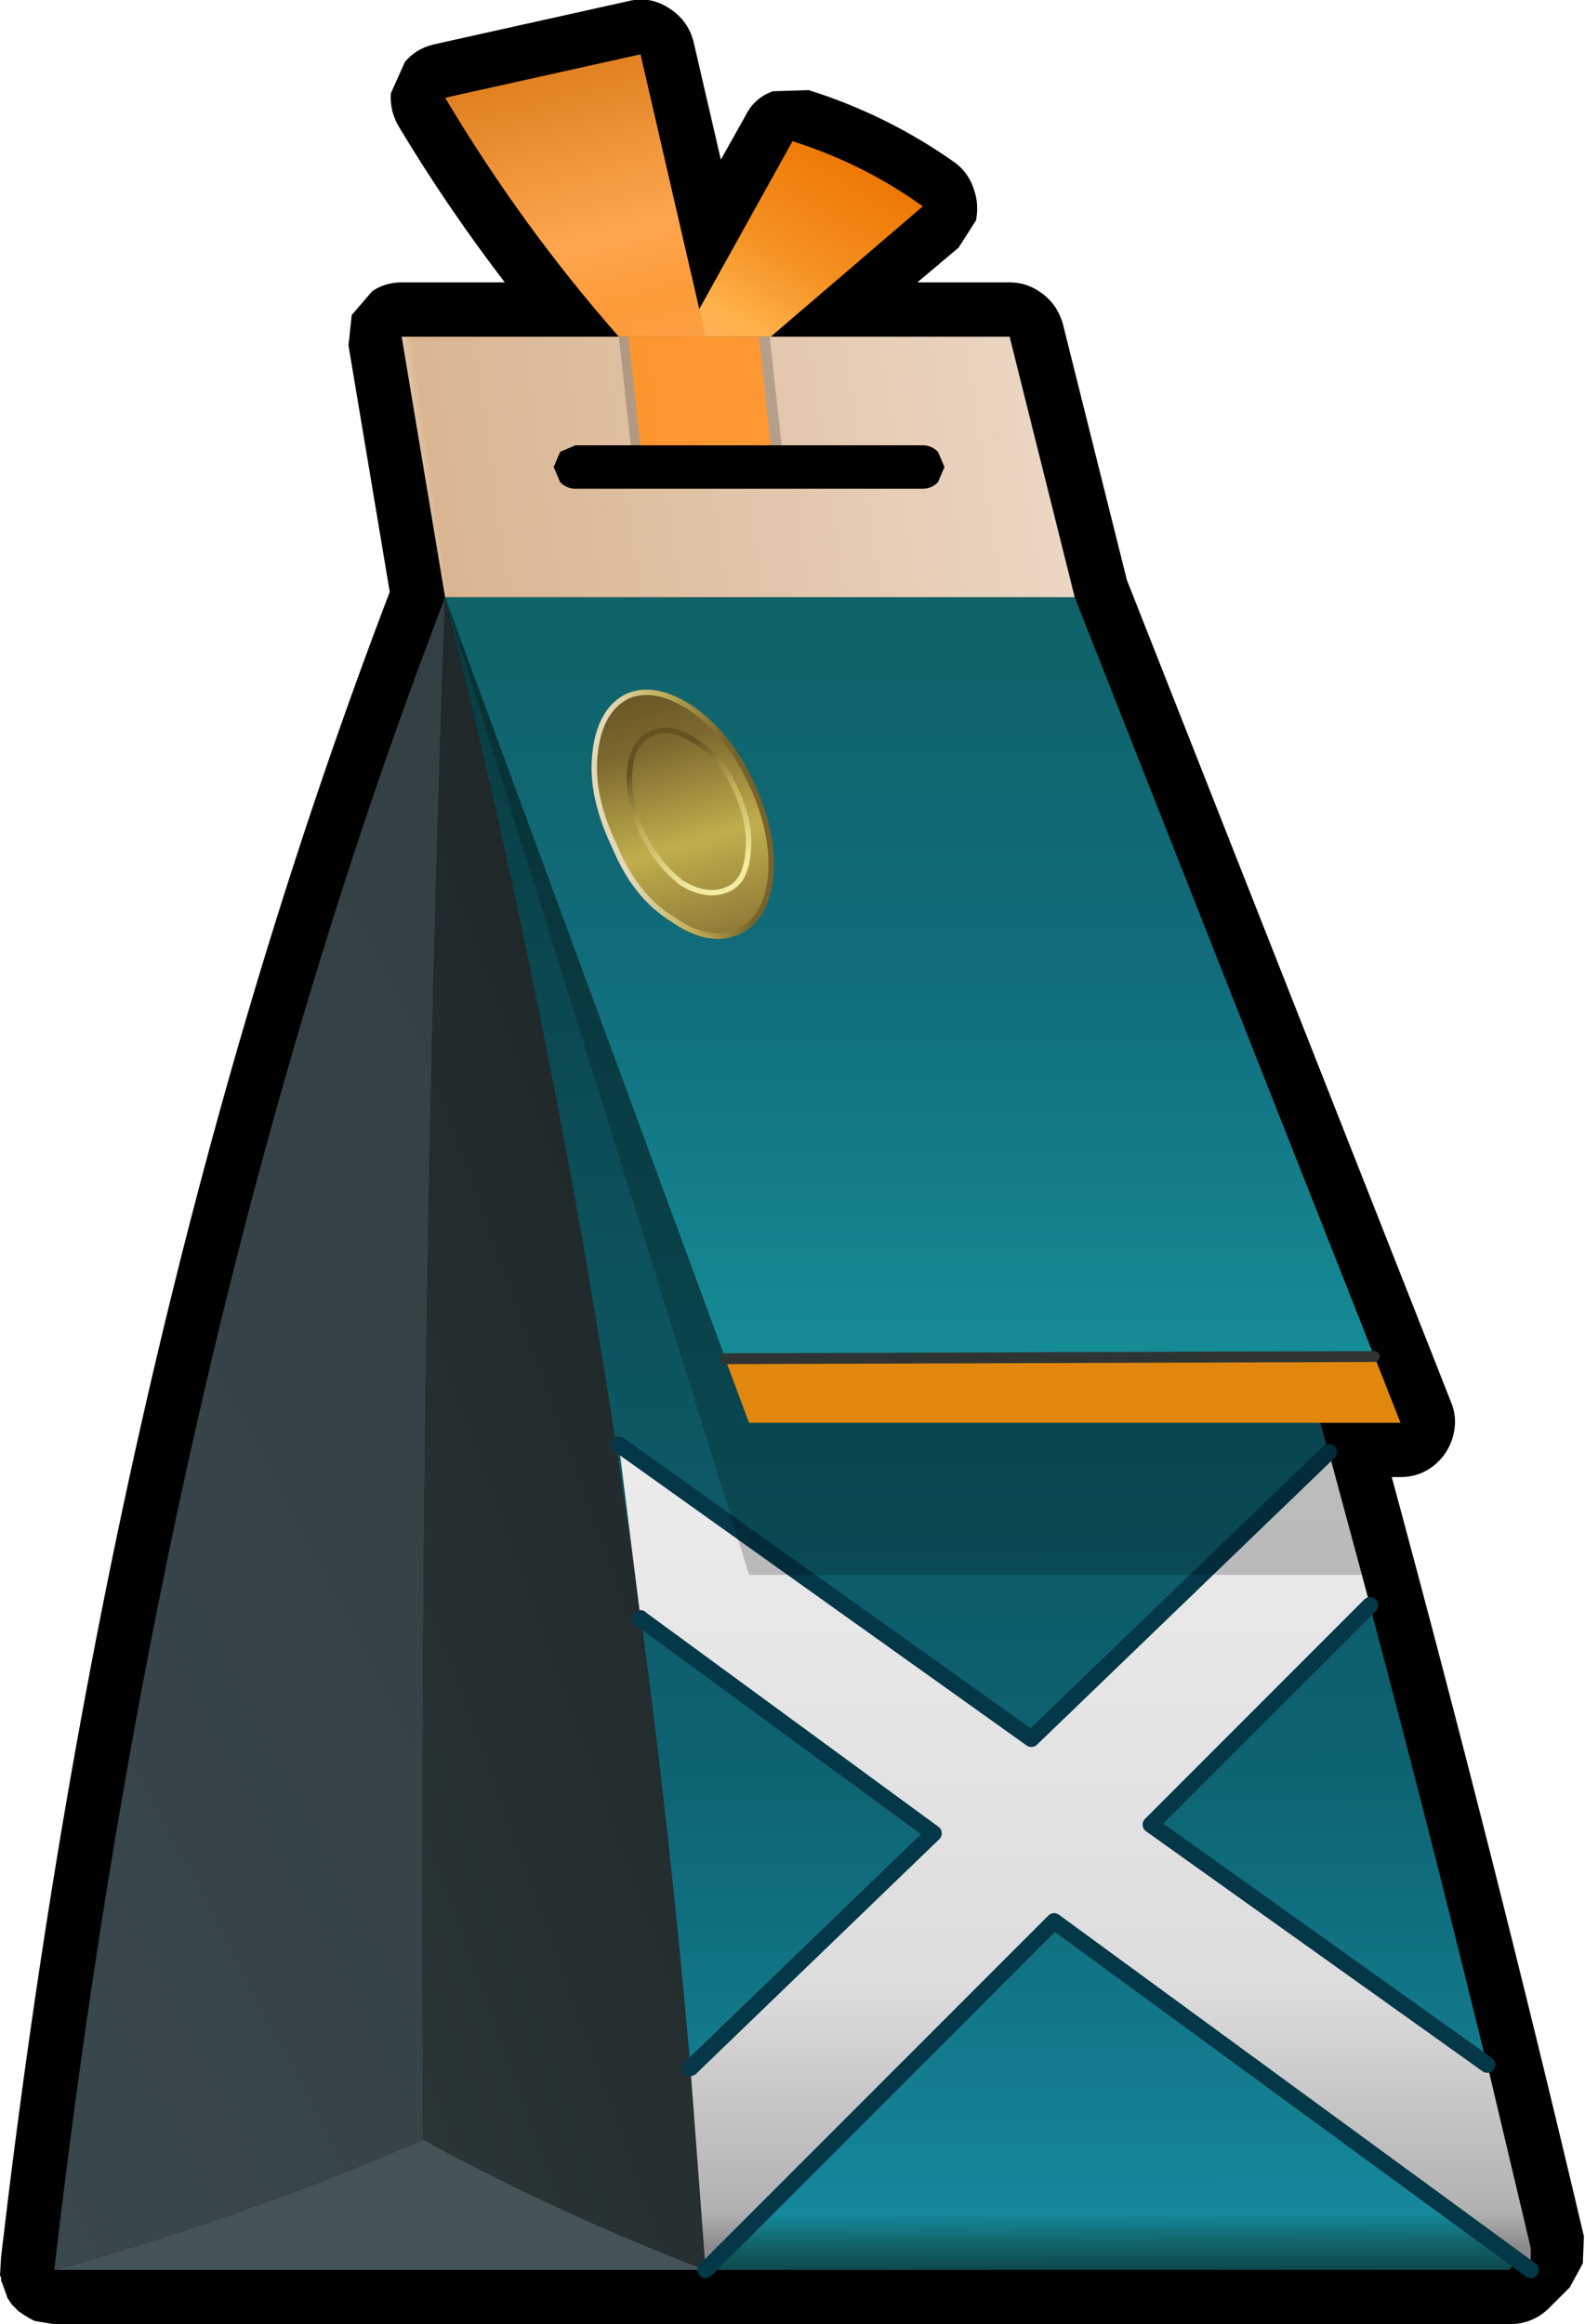 <?xml version="1.0" encoding="UTF-8" standalone="no"?>
<svg xmlns:xlink="http://www.w3.org/1999/xlink" height="107.0px" width="73.0px" xmlns="http://www.w3.org/2000/svg">
  <g transform="matrix(1.0, 0.0, 0.0, 1.0, 36.5, 54.5)">
    <path d="M15.4 -27.8 L30.35 10.1 Q30.65 10.85 30.4 11.7 30.15 12.5 29.5 13.0 28.85 13.5 28.0 13.5 L27.6 13.5 Q32.3 30.85 36.45 48.45 L36.4 49.7 35.8 50.8 34.8 51.8 Q34.05 52.5 33.0 52.5 L-34.0 52.5 -34.9 52.35 -35.1 52.25 -35.35 52.1 -35.65 51.9 -35.95 51.6 -36.15 51.3 -36.4 50.6 -36.45 50.5 -36.45 50.35 -36.5 50.25 -36.45 49.4 Q-31.45 6.5 -18.55 -27.25 L-20.45 -38.6 -20.3 -40.0 -19.35 -41.1 Q-18.75 -41.5 -18.0 -41.5 L-13.25 -41.5 Q-15.9 -44.95 -18.15 -48.7 -18.55 -49.4 -18.5 -50.2 L-17.85 -51.65 Q-17.35 -52.25 -16.55 -52.45 L-7.55 -54.45 Q-6.55 -54.7 -5.65 -54.1 -4.8 -53.55 -4.55 -52.55 L-3.3 -47.15 -2.15 -49.2 Q-1.75 -50.0 -0.9 -50.3 L0.75 -50.35 Q4.4 -49.2 7.5 -47.0 8.1 -46.55 8.35 -45.8 8.6 -45.1 8.45 -44.35 L7.65 -43.1 5.75 -41.5 10.0 -41.5 Q10.85 -41.5 11.55 -40.95 12.2 -40.45 12.45 -39.6 L15.4 -27.8" fill="#000000" fill-rule="evenodd" stroke="none"/>
    <path d="M-34.0 50.0 Q-25.35 47.6 -17.0 44.0 -10.9 47.35 -4.0 50.0 L-34.0 50.0" fill="url(#gradient0)" fill-rule="evenodd" stroke="none"/>
    <path d="M-34.0 50.0 Q-29.0 6.8 -16.0 -27.0 -17.25 8.1 -17.0 44.0 -25.35 47.6 -34.0 50.0" fill="url(#gradient1)" fill-rule="evenodd" stroke="none"/>
    <path d="M-4.0 50.0 Q-10.9 47.35 -17.0 44.0 -17.25 8.1 -16.0 -27.0 -4.9 10.05 -4.0 50.0" fill="url(#gradient2)" fill-rule="evenodd" stroke="none"/>
    <path d="M13.0 -27.0 L-16.0 -27.0 -18.0 -39.0 10.0 -39.0 13.0 -27.0 M6.7 -33.7 Q6.4 -34.0 6.0 -34.0 L-10.0 -34.0 -10.7 -33.7 -11.0 -33.0 -10.7 -32.3 Q-10.4 -32.0 -10.0 -32.0 L6.0 -32.0 Q6.4 -32.0 6.7 -32.3 L7.0 -33.0 6.7 -33.7" fill="url(#gradient3)" fill-rule="evenodd" stroke="none"/>
    <path d="M-7.0 -39.0 L-2.05 -39.0 -1.05 -39.0 -0.5 -34.0 -7.45 -34.0 -8.0 -39.0 -7.0 -39.0" fill="#000000" fill-opacity="0.2" fill-rule="evenodd" stroke="none"/>
    <path d="M-7.55 -39.0 L-1.55 -39.0 -1.0 -34.0 -7.0 -34.0 -7.55 -39.0" fill="url(#gradient4)" fill-rule="evenodd" stroke="none"/>
    <path d="M6.0 -45.0 L-1.0 -39.0 -5.0 -39.0 0.0 -48.0 Q3.3 -46.95 6.0 -45.0" fill="url(#gradient5)" fill-rule="evenodd" stroke="none"/>
    <path d="M-7.0 -52.0 L-4.0 -39.0 -8.0 -39.0 Q-12.45 -44.05 -16.0 -50.0 L-7.0 -52.0" fill="url(#gradient6)" fill-rule="evenodd" stroke="none"/>
    <path d="M13.0 -27.0 Q24.95 10.4 34.0 49.0 L33.0 50.0 -4.0 50.0 Q-6.55 10.55 -16.0 -27.0 L13.0 -27.0" fill="url(#gradient7)" fill-rule="evenodd" stroke="none"/>
    <path d="M26.6 19.4 L16.5 29.5 32.0 40.55 34.0 49.0 34.0 50.0 33.45 49.6 12.05 33.95 -4.0 50.0 -4.7 40.7 6.5 29.9 -6.95 20.05 -7.0 20.0 -8.0 12.0 11.0 25.55 24.7 12.35 26.6 19.4" fill="url(#gradient8)" fill-rule="evenodd" stroke="none"/>
    <path d="M26.6 19.4 L16.5 29.5 32.0 40.55 M34.0 50.0 L33.45 49.6 12.05 33.95 -4.0 50.0 M-4.7 40.7 L6.5 29.9 -6.95 20.05 -7.0 20.0 M-8.0 12.0 L11.0 25.55 24.7 12.35" fill="none" stroke="#043748" stroke-linecap="round" stroke-linejoin="round" stroke-width="0.75"/>
    <path d="M28.0 18.0 L-2.0 18.0 -16.0 -27.0 12.0 -25.0 28.0 18.0" fill="#000000" fill-opacity="0.2" fill-rule="evenodd" stroke="none"/>
    <path d="M28.0 11.0 L-2.0 11.0 -16.0 -27.0 13.0 -27.0 28.0 11.0" fill="url(#gradient9)" fill-rule="evenodd" stroke="none"/>
    <path d="M28.0 11.0 L-2.0 11.0 -3.1 8.05 26.8 7.95 28.0 11.0" fill="#e2870e" fill-rule="evenodd" stroke="none"/>
    <path d="M26.8 7.95 L-3.1 8.05" fill="none" stroke="#2e3334" stroke-linecap="round" stroke-linejoin="round" stroke-width="0.5"/>
    <path d="M-8.2 -15.55 Q-9.3 -17.85 -9.1 -19.75 -8.9 -21.8 -7.6 -22.45 -6.3 -23.0 -4.6 -21.85 -2.95 -20.7 -1.9 -18.45 -0.85 -16.2 -1.0 -14.2 -1.2 -12.2 -2.5 -11.6 -3.85 -11.0 -5.55 -12.2 -7.25 -13.25 -8.2 -15.55" fill="url(#gradient10)" fill-rule="evenodd" stroke="none"/>
    <path d="M-5.55 -12.2 Q-7.25 -13.25 -8.2 -15.55 -9.3 -17.85 -9.1 -19.75 -8.9 -21.8 -7.6 -22.45 -6.3 -23.0 -4.6 -21.85 -2.95 -20.7 -1.9 -18.45 -0.85 -16.2 -1.0 -14.2 -1.2 -12.2 -2.5 -11.6 -3.85 -11.0 -5.55 -12.2 Z" fill="none" stroke="url(#gradient11)" stroke-linecap="round" stroke-linejoin="round" stroke-width="0.25"/>
    <path d="M-5.1 -13.85 Q-6.2 -14.7 -6.9 -16.1 -7.6 -17.7 -7.5 -19.0 -7.4 -20.35 -6.45 -20.75 -5.6 -21.15 -4.45 -20.35 -3.25 -19.65 -2.6 -18.1 -1.9 -16.6 -2.05 -15.25 -2.15 -13.9 -3.0 -13.55 -3.95 -13.15 -5.1 -13.85 Z" fill="none" stroke="url(#gradient12)" stroke-linecap="round" stroke-linejoin="round" stroke-width="0.25"/>
  </g>
  <defs>
    <linearGradient gradientTransform="matrix(0.011, -0.011, 0.003, 0.003, -19.0, 47.0)" gradientUnits="userSpaceOnUse" id="gradient0" spreadMethod="pad" x1="-819.2" x2="819.2">
      <stop offset="0.012" stop-color="#445357"/>
      <stop offset="0.616" stop-color="#435358"/>
    </linearGradient>
    <linearGradient gradientTransform="matrix(0.029, -0.015, 0.022, 0.042, -25.0, 11.5)" gradientUnits="userSpaceOnUse" id="gradient1" spreadMethod="pad" x1="-819.2" x2="819.2">
      <stop offset="0.0" stop-color="#39484d"/>
      <stop offset="1.0" stop-color="#323f43"/>
    </linearGradient>
    <linearGradient gradientTransform="matrix(-0.017, 0.006, -0.016, -0.044, -14.05, 13.8)" gradientUnits="userSpaceOnUse" id="gradient2" spreadMethod="pad" x1="-819.2" x2="819.2">
      <stop offset="0.0" stop-color="#1e2628"/>
      <stop offset="1.0" stop-color="#2b3637"/>
    </linearGradient>
    <linearGradient gradientTransform="matrix(-0.018, 0.003, -0.001, -0.007, -2.5, -33.0)" gradientUnits="userSpaceOnUse" id="gradient3" spreadMethod="pad" x1="-819.2" x2="819.2">
      <stop offset="0.0" stop-color="#ebd7c5"/>
      <stop offset="0.573" stop-color="#e0c2a5"/>
      <stop offset="0.969" stop-color="#d9b591"/>
      <stop offset="1.0" stop-color="#e9d5c0"/>
    </linearGradient>
    <linearGradient gradientTransform="matrix(0.004, -5.0E-4, 4.0E-4, 0.003, -4.3, -36.5)" gradientUnits="userSpaceOnUse" id="gradient4" spreadMethod="pad" x1="-819.2" x2="819.2">
      <stop offset="0.004" stop-color="#fd952d"/>
      <stop offset="1.0" stop-color="#fd9833"/>
    </linearGradient>
    <linearGradient gradientTransform="matrix(-0.004, 0.006, -0.005, -0.003, 1.35, -41.2)" gradientUnits="userSpaceOnUse" id="gradient5" spreadMethod="pad" x1="-819.2" x2="819.2">
      <stop offset="0.0" stop-color="#ed7803"/>
      <stop offset="0.467" stop-color="#f59223"/>
      <stop offset="0.776" stop-color="#ffb24b"/>
      <stop offset="1.0" stop-color="#fdac5e"/>
    </linearGradient>
    <linearGradient gradientTransform="matrix(0.002, 0.009, -0.008, 0.002, -9.85, -44.0)" gradientUnits="userSpaceOnUse" id="gradient6" spreadMethod="pad" x1="-819.2" x2="819.2">
      <stop offset="0.0" stop-color="#df8020"/>
      <stop offset="0.541" stop-color="#fea64e"/>
      <stop offset="0.769" stop-color="#fd9b39"/>
      <stop offset="0.988" stop-color="#fca249"/>
    </linearGradient>
    <linearGradient gradientTransform="matrix(-1.0E-4, -0.048, 0.047, -1.0E-4, 9.0, 11.5)" gradientUnits="userSpaceOnUse" id="gradient7" spreadMethod="pad" x1="-819.2" x2="819.2">
      <stop offset="0.0" stop-color="#093736"/>
      <stop offset="0.027" stop-color="#12676d"/>
      <stop offset="0.043" stop-color="#15889b"/>
      <stop offset="0.302" stop-color="#0e6372"/>
      <stop offset="1.0" stop-color="#093a3e"/>
    </linearGradient>
    <linearGradient gradientTransform="matrix(0.0, 0.025, -0.024, 0.0, 13.2, 30.25)" gradientUnits="userSpaceOnUse" id="gradient8" spreadMethod="pad" x1="-819.2" x2="819.2">
      <stop offset="0.0" stop-color="#ededed"/>
      <stop offset="0.663" stop-color="#dddddd"/>
      <stop offset="0.918" stop-color="#b1b1b1"/>
      <stop offset="0.957" stop-color="#8a8a8a"/>
    </linearGradient>
    <linearGradient gradientTransform="matrix(0.0, -0.023, 0.023, 0.0, 6.0, -8.0)" gradientUnits="userSpaceOnUse" id="gradient9" spreadMethod="pad" x1="-819.2" x2="819.2">
      <stop offset="0.0" stop-color="#16919a"/>
      <stop offset="0.573" stop-color="#116b7b"/>
      <stop offset="1.0" stop-color="#0f6268"/>
    </linearGradient>
    <linearGradient gradientTransform="matrix(-0.002, -0.008, 0.007, -0.002, -5.05, -17.0)" gradientUnits="userSpaceOnUse" id="gradient10" spreadMethod="pad" x1="-819.2" x2="819.2">
      <stop offset="0.0" stop-color="#857032"/>
      <stop offset="0.4" stop-color="#c0ae4d"/>
      <stop offset="0.753" stop-color="#7c682e"/>
      <stop offset="1.0" stop-color="#625224"/>
    </linearGradient>
    <linearGradient gradientTransform="matrix(0.005, -6.0E-4, 9.0E-4, 0.007, -5.05, -17.0)" gradientUnits="userSpaceOnUse" id="gradient11" spreadMethod="pad" x1="-819.2" x2="819.2">
      <stop offset="0.165" stop-color="#e4d8b6"/>
      <stop offset="0.471" stop-color="#c2af58"/>
      <stop offset="0.8" stop-color="#77632b"/>
    </linearGradient>
    <linearGradient gradientTransform="matrix(-0.003, -0.005, 0.004, -0.002, -4.8, -17.05)" gradientUnits="userSpaceOnUse" id="gradient12" spreadMethod="pad" x1="-819.2" x2="819.2">
      <stop offset="0.165" stop-color="#f3eba0"/>
      <stop offset="0.525" stop-color="#c2af58"/>
      <stop offset="0.8" stop-color="#635323"/>
    </linearGradient>
  </defs>
</svg>
